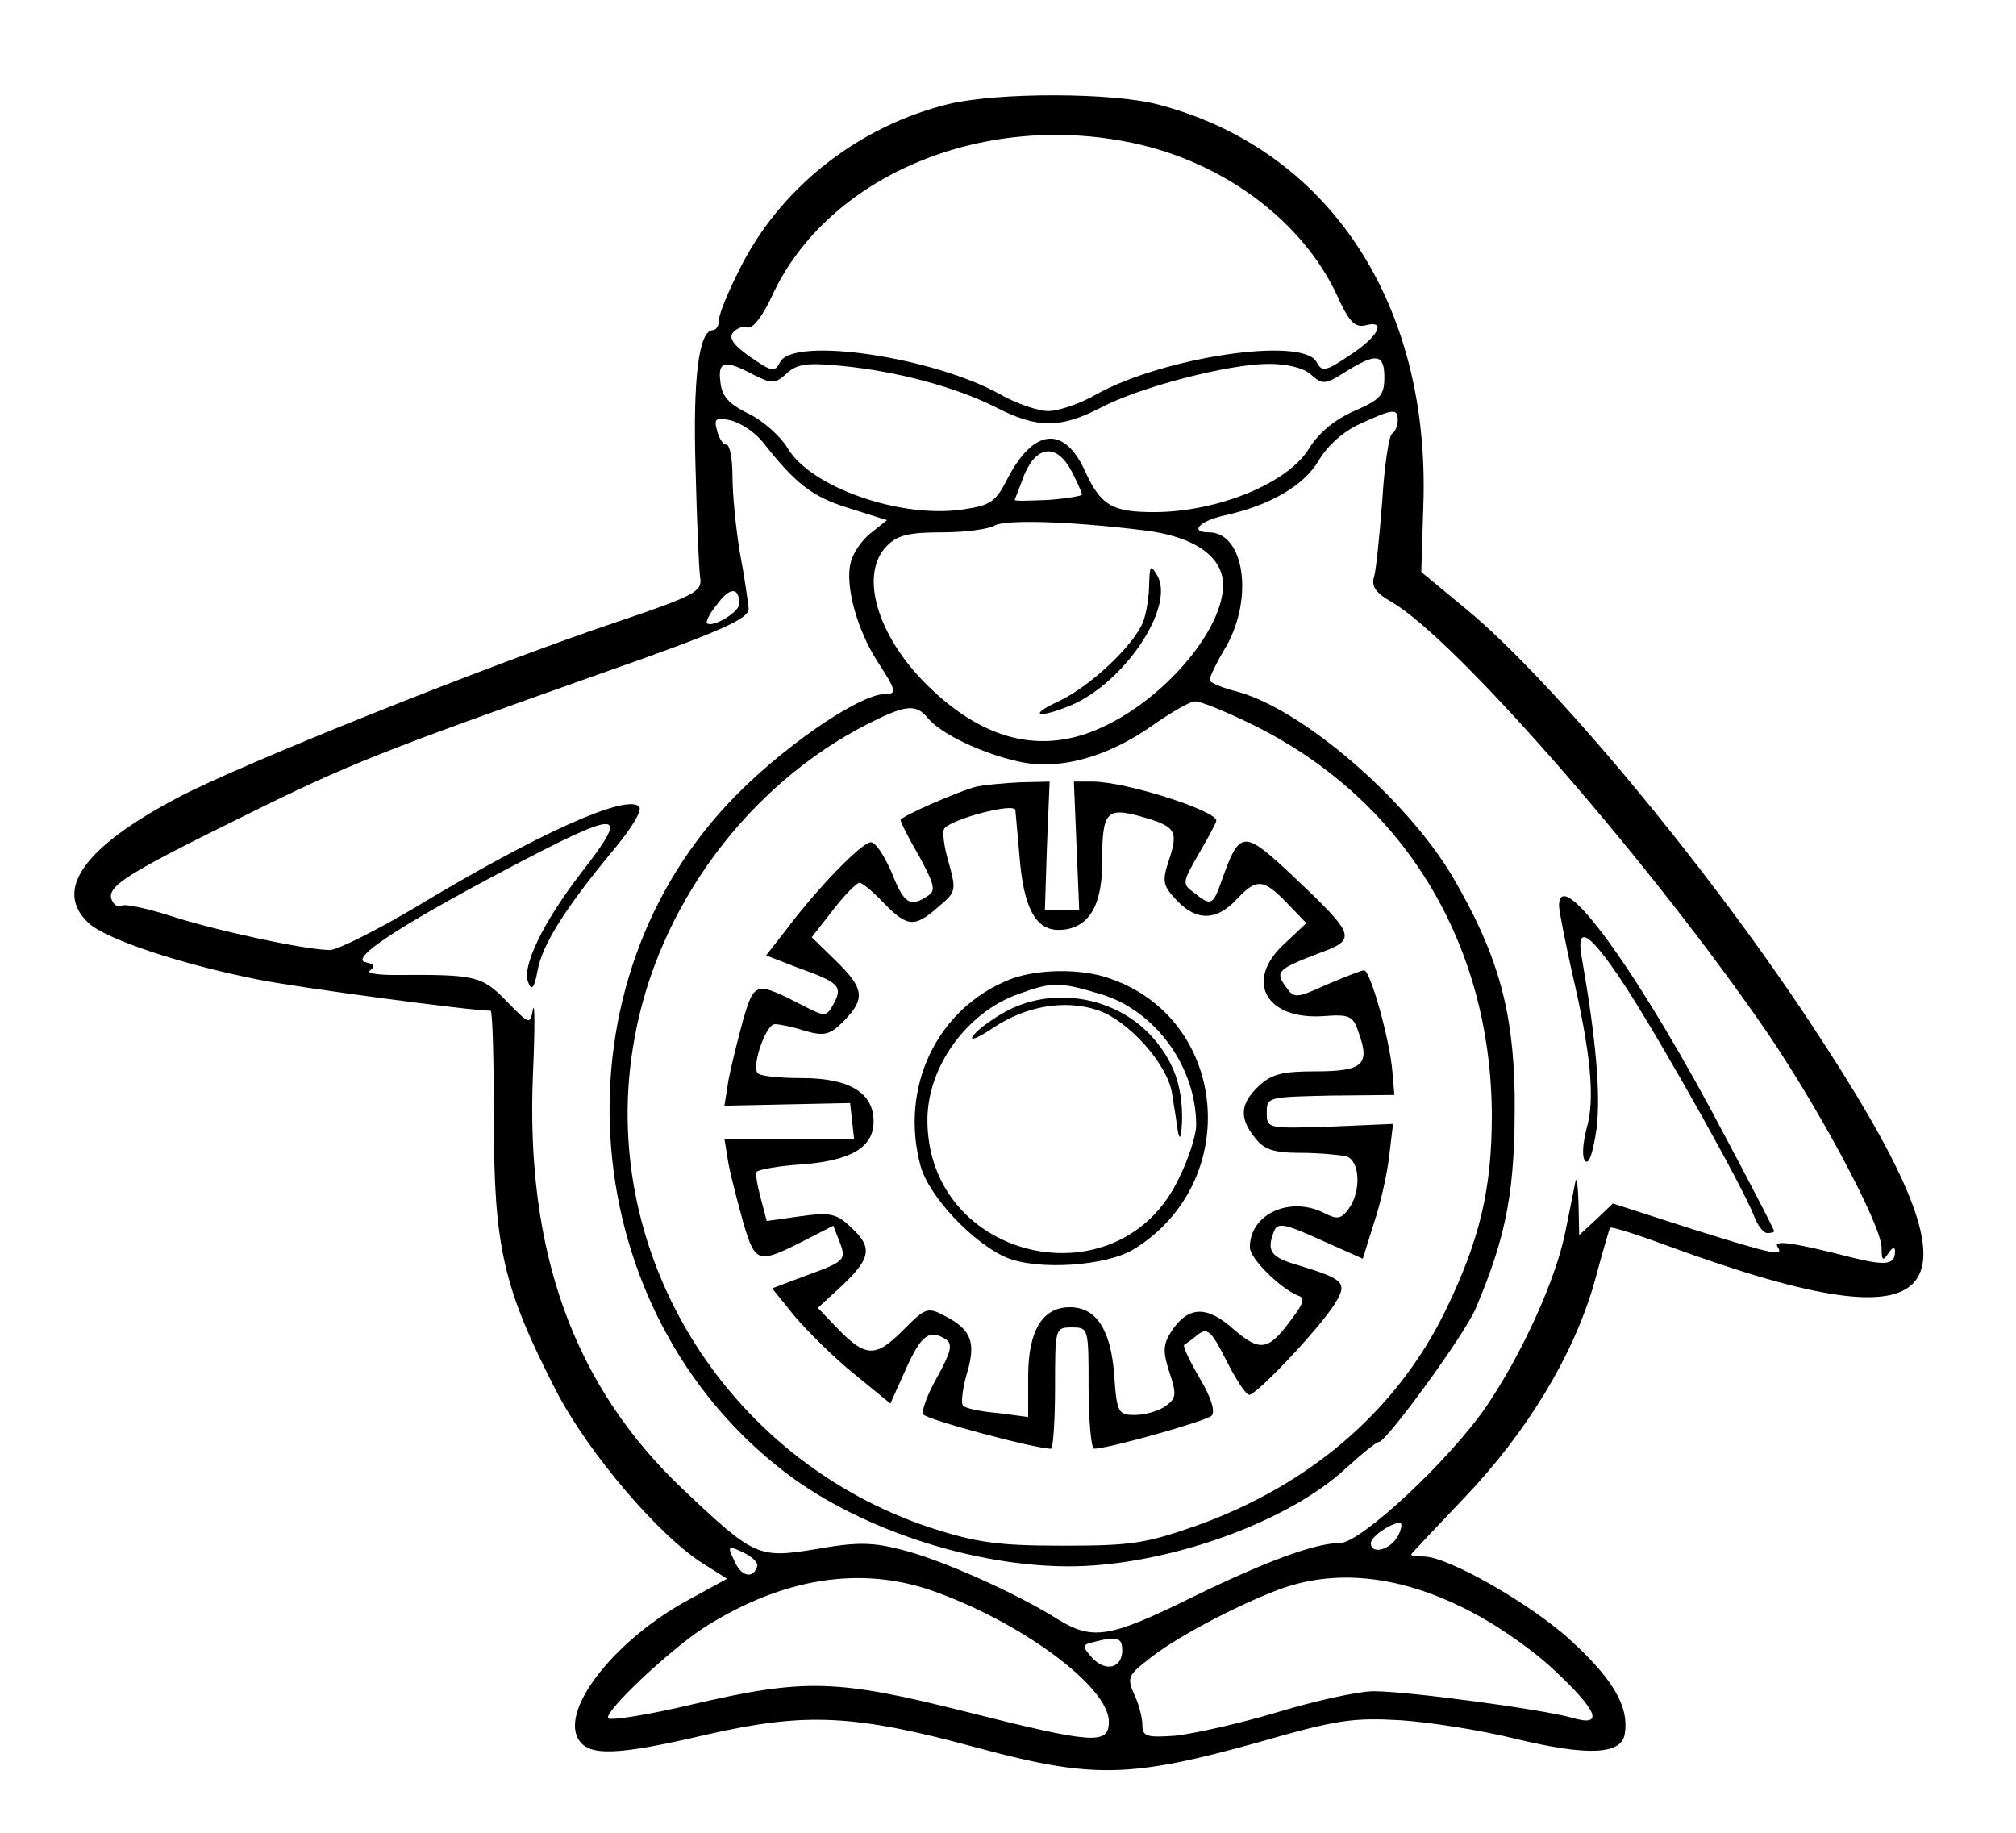<?xml version="1.0" encoding="UTF-8"?>
<svg xmlns="http://www.w3.org/2000/svg" xmlns:xlink="http://www.w3.org/1999/xlink" width="77px" height="70px" viewBox="0 0 77 70" version="1.1">
<g id="surface1">
<path style=" stroke:none;fill-rule:nonzero;fill:rgb(0%,0%,0%);fill-opacity:1;" d="M 36.266 3.965 C 32.879 4.785 29.953 7.051 28.387 10.012 C 27.875 10.988 27.465 11.969 27.465 12.199 C 27.465 12.43 27.359 12.609 27.23 12.609 C 26.691 12.609 26.461 14.438 26.566 17.887 C 26.617 19.867 26.691 21.746 26.746 22.082 C 26.82 22.594 26.539 22.75 23.484 23.781 C 18.738 25.375 9.215 29.184 6.828 30.445 C 3.207 32.348 2.027 33.996 3.387 35.258 C 4.055 35.875 6.906 36.828 9.883 37.418 C 11.449 37.727 17.941 38.602 18.738 38.602 C 18.812 38.602 18.863 40.48 18.863 42.773 C 18.863 47.637 19.223 49.18 21.227 53.094 C 22.457 55.484 25.18 58.676 26.871 59.73 L 27.77 60.297 L 26.359 61.07 C 23.562 62.562 21.434 65.215 22.074 66.398 C 22.457 67.094 23.512 67.066 27.027 66.242 C 30.773 65.395 32.621 65.469 37.344 66.758 C 41.734 67.941 43.172 67.914 48.125 66.527 C 51.078 65.676 51.691 65.598 53.516 65.703 C 54.645 65.781 56.594 66.09 57.828 66.398 C 60.703 67.094 61.961 67.016 62.062 66.191 C 62.215 65.188 61.625 64.156 60.035 62.691 C 58.547 61.301 55.312 59.449 54.387 59.449 C 54.105 59.449 53.898 59.422 53.898 59.371 C 53.898 59.344 54.797 58.395 55.902 57.234 C 58.316 54.715 60.086 51.781 60.883 49.027 C 61.188 47.895 61.473 46.914 61.496 46.891 C 61.547 46.84 62.523 47.148 63.703 47.586 C 74.871 51.676 76.152 49.617 69.094 38.988 C 65.09 32.941 59.266 25.969 56.004 23.266 L 54.285 21.848 L 54.363 19.328 C 54.645 11.582 50.742 5.688 44.223 3.988 C 42.453 3.527 38.141 3.527 36.266 3.965 Z M 43.582 5.531 C 46.918 6.332 49.77 8.52 51.051 11.246 C 51.512 12.277 51.742 12.508 52.129 12.43 C 52.977 12.199 52.668 12.844 51.562 13.562 C 50.613 14.207 50.488 14.207 50.281 13.82 C 49.742 12.844 44.43 13.641 41.887 15.055 C 41.273 15.414 40.426 15.699 40.039 15.699 C 39.656 15.699 38.809 15.414 38.191 15.055 C 35.652 13.641 30.34 12.844 29.801 13.82 C 29.594 14.23 29.492 14.207 28.668 13.641 C 28.004 13.176 27.824 12.918 28.004 12.688 C 28.156 12.531 28.414 12.43 28.566 12.508 C 28.746 12.559 29.133 12.07 29.465 11.348 C 31.594 6.664 37.703 4.145 43.582 5.531 Z M 52.875 14.41 C 52.875 15.105 52.719 15.262 51.719 15.699 C 50.973 16.031 50.383 16.523 50.023 17.09 C 49.254 18.426 46.535 19.559 44.07 19.559 C 42.477 19.559 42.043 19.301 41.453 18.016 C 40.656 16.238 39.477 16.344 38.473 18.297 C 38.039 19.148 37.859 19.301 36.781 19.457 C 34.395 19.816 30.953 18.605 30.082 17.113 C 29.801 16.652 29.133 16.059 28.594 15.801 C 27.848 15.441 27.566 15.133 27.516 14.594 C 27.41 13.793 27.668 13.719 28.773 14.309 C 29.492 14.668 29.594 14.668 30.055 14.258 C 30.441 13.898 30.824 13.844 32.133 13.973 C 34.289 14.18 36.551 14.797 38.062 15.57 C 39.629 16.367 40.504 16.367 42.043 15.57 C 43.555 14.773 46.945 13.898 48.457 13.898 C 49.176 13.898 49.793 14.051 50.074 14.309 C 50.512 14.695 50.613 14.695 51.383 14.207 C 52.566 13.461 52.875 13.512 52.875 14.41 Z M 53.387 16.059 C 53.387 16.266 53.285 16.496 53.156 16.574 C 53.055 16.652 52.875 17.781 52.797 19.094 C 52.695 20.406 52.566 21.719 52.488 22.004 C 52.359 22.391 52.539 22.648 53.18 23.008 C 55.566 24.422 62.574 32.402 67.117 38.887 C 69.25 41.898 71.867 46.762 71.867 47.66 C 71.867 48.152 71.918 48.176 72.125 47.867 C 72.277 47.637 72.379 47.609 72.379 47.789 C 72.379 48.305 72.047 48.355 70.711 48.023 C 68.504 47.457 67.734 47.352 67.887 47.609 C 68.145 47.996 67.836 47.945 64.629 46.941 L 61.602 45.965 L 60.957 46.582 L 60.316 47.172 L 60.289 45.91 C 60.266 45.219 60.215 44.883 60.164 45.164 C 60.113 45.449 59.934 46.324 59.777 47.094 C 59.418 48.871 58.137 51.703 56.773 53.711 C 55.387 55.742 51.977 58.934 51.18 58.934 C 50.23 58.934 48.355 59.629 45.559 60.992 C 42.375 62.562 41.734 62.664 40.398 61.844 C 38.809 60.84 35.906 59.551 34.445 59.191 C 33.34 58.906 32.75 58.883 31.184 59.164 C 28.953 59.527 28.824 59.473 26.078 56.875 C 21.918 52.938 20.07 47.816 20.355 41.047 C 20.43 39.348 20.43 38.219 20.355 38.551 C 20.25 39.145 20.227 39.145 19.352 38.242 C 18.402 37.266 18.172 37.215 15.066 37.238 C 14.375 37.238 13.961 37.16 14.141 37.059 C 14.348 36.906 14.297 36.828 13.961 36.75 C 13.348 36.621 15.168 35.41 19.25 33.25 C 23.793 30.855 24.102 30.883 22.203 33.328 C 20.738 35.23 19.918 36.93 20.176 37.523 C 20.301 37.855 20.406 37.754 20.535 37.059 C 20.715 36.082 21.559 34.719 23.461 32.426 C 24.152 31.602 24.539 30.934 24.41 30.805 C 23.922 30.316 20.535 31.836 15.887 34.641 C 14.375 35.539 12.883 36.285 12.602 36.285 C 11.703 36.285 8.215 35.539 6.492 34.973 C 5.594 34.691 4.773 34.512 4.645 34.59 C 4.516 34.664 4.336 34.562 4.262 34.355 C 4.082 33.844 4.824 33.379 9.367 31.141 C 13.371 29.156 14.578 28.695 22.844 25.762 C 27.617 24.09 28.617 23.625 28.594 23.238 C 28.566 22.98 28.438 22.031 28.258 21.102 C 28.105 20.176 27.977 18.891 27.977 18.195 C 27.977 17.527 27.875 16.984 27.746 16.984 C 27.617 16.984 27.465 16.754 27.387 16.445 C 27.258 15.98 27.336 15.93 27.926 16.059 C 28.309 16.16 28.848 16.523 29.133 16.883 C 30.391 18.477 31.004 18.969 32.418 19.406 L 33.879 19.867 L 33.266 20.355 C 32.93 20.613 32.57 21.129 32.492 21.488 C 32.262 22.363 32.75 24.09 33.52 25.273 C 34.238 26.379 34.266 26.508 33.805 26.508 C 32.801 26.508 29.723 28.645 27.824 30.676 C 20.996 37.934 21.996 50.082 29.953 56.207 C 32.957 58.523 37.68 59.988 41.453 59.809 C 45.02 59.629 49.254 58.059 51.383 56.102 C 52 55.535 52.566 55.074 52.668 55.074 C 52.949 55.074 55.953 50.957 56.363 49.977 C 57.57 47.121 57.879 45.422 57.852 41.82 C 57.801 38.527 57.184 36.391 55.465 33.457 C 53.695 30.496 49.77 27.125 47.305 26.43 C 46.688 26.277 46.199 26.07 46.199 25.969 C 46.199 25.863 46.48 25.273 46.84 24.68 C 47.895 22.801 47.508 20.332 46.176 20.332 C 45.406 20.332 45.816 19.895 46.766 19.688 C 48.512 19.301 49.793 18.555 50.359 17.602 C 50.691 17.035 51.309 16.469 51.949 16.188 C 53.234 15.594 53.387 15.594 53.387 16.059 Z M 40.938 18.016 C 41.145 18.426 41.324 18.812 41.324 18.891 C 41.324 18.941 40.734 19.043 40.039 19.094 C 39.32 19.121 38.758 19.148 38.758 19.094 C 38.758 19.07 38.938 18.633 39.117 18.145 C 39.605 16.984 40.375 16.934 40.938 18.016 Z M 43.684 20.254 C 45.609 20.484 46.715 21.258 46.715 22.34 C 46.715 23.984 44.66 26.48 42.375 27.641 C 39.988 28.875 37.68 28.387 35.445 26.199 C 33.496 24.293 32.801 21.926 33.879 20.844 C 34.289 20.434 34.727 20.332 36.012 20.332 C 36.883 20.332 37.781 20.203 37.988 20.074 C 38.371 19.844 40.758 19.895 43.684 20.254 Z M 28.234 23.059 C 28.234 23.395 27.207 23.984 27 23.805 C 26.949 23.754 27.105 23.418 27.387 23.086 C 27.875 22.414 28.234 22.414 28.234 23.059 Z M 47.816 27.664 C 53.594 30.496 56.953 36.004 56.98 42.594 C 56.98 45.422 56.52 47.352 55.211 50.055 C 53.336 53.891 50.023 56.719 45.711 58.266 C 43.734 58.961 43.195 59.035 40.555 59.035 C 38.062 59.035 37.27 58.906 35.523 58.344 C 27.645 55.719 22.766 47.715 24.23 39.684 C 25.129 34.613 28.566 29.98 33.16 27.641 C 34.598 26.918 34.984 26.867 35.445 27.434 C 35.934 28.027 37.5 28.773 38.887 29.082 C 40.449 29.441 42.297 28.926 44.043 27.691 C 44.738 27.203 45.457 26.789 45.637 26.789 C 45.816 26.766 46.816 27.176 47.816 27.664 Z M 53.387 58.676 C 53.105 59.191 52.359 59.398 52.359 58.934 C 52.359 58.703 53.078 58.188 53.465 58.16 C 53.566 58.16 53.539 58.395 53.387 58.676 Z M 28.926 59.809 C 28.773 60.324 28.309 60.219 28.055 59.629 C 27.77 59.035 27.797 59.012 28.387 59.293 C 28.723 59.449 28.953 59.68 28.926 59.809 Z M 35.547 60.734 C 38.961 61.918 42.352 64.414 42.352 65.754 C 42.352 66.656 41.758 66.602 36.855 65.367 C 31.953 64.133 30.723 64.105 26.488 65.086 C 24.77 65.496 23.305 65.727 23.227 65.625 C 23.074 65.367 25.617 62.973 26.949 62.125 C 29.902 60.273 32.828 59.809 35.547 60.734 Z M 55.773 61.352 C 56.93 61.895 58.367 62.871 59.289 63.719 C 61.062 65.367 61.293 65.984 60.008 65.598 C 58.906 65.289 53.797 64.594 52.461 64.594 C 51.898 64.594 50.23 64.957 48.793 65.395 C 47.328 65.832 45.586 66.219 44.891 66.293 C 43.789 66.371 43.633 66.32 43.633 65.883 C 43.633 65.625 43.504 65.086 43.324 64.723 C 43.043 64.105 43.094 63.977 43.789 63.438 C 44.762 62.613 47.199 61.328 48.844 60.711 C 50.922 59.938 53.285 60.145 55.773 61.352 Z M 42.863 63.027 C 42.863 63.719 42.223 63.875 41.707 63.309 C 41.324 62.871 41.324 62.82 41.758 62.719 C 42.656 62.484 42.863 62.535 42.863 63.027 Z M 42.863 63.027 "/>
<path style=" stroke:none;fill-rule:nonzero;fill:rgb(0%,0%,0%);fill-opacity:1;" d="M 59.547 34.59 C 59.547 34.793 59.777 35.926 60.035 37.109 C 60.754 40.172 60.934 41.973 60.598 43.105 C 60.445 43.699 60.418 44.215 60.547 44.344 C 60.703 44.496 60.855 43.957 60.984 43.082 C 61.137 41.742 60.957 39.684 60.418 36.594 C 60.164 35.207 60.754 35.617 62.215 37.883 C 63.703 40.223 66.578 45.371 66.988 46.426 C 67.117 46.785 67.348 47.094 67.504 47.094 C 67.633 47.094 67.762 47.07 67.762 47.02 C 67.762 46.969 66.938 45.371 65.938 43.492 C 62.68 37.266 59.547 32.914 59.547 34.59 Z M 59.547 34.59 "/>
<path style=" stroke:none;fill-rule:nonzero;fill:rgb(0%,0%,0%);fill-opacity:1;" d="M 43.891 22.312 C 43.891 22.75 43.789 23.418 43.66 23.754 C 43.301 24.656 41.633 26.223 40.426 26.789 C 39.246 27.332 39.629 27.461 40.887 26.945 C 42.965 26.07 44.891 23.16 44.199 21.977 C 43.941 21.539 43.914 21.594 43.891 22.312 Z M 43.891 22.312 "/>
<path style=" stroke:none;fill-rule:nonzero;fill:rgb(0%,0%,0%);fill-opacity:1;" d="M 37.344 30.031 C 36.602 30.215 34.395 31.191 34.395 31.32 C 34.395 31.398 34.703 32.016 35.113 32.711 C 35.703 33.816 35.754 34.023 35.422 34.227 C 34.754 34.664 34.523 34.512 34.059 33.328 C 33.777 32.684 33.445 32.168 33.266 32.168 C 32.93 32.168 31.289 33.844 30.082 35.438 L 29.262 36.492 L 30.465 36.957 C 32.059 37.523 32.188 37.676 31.852 38.32 C 31.57 38.836 31.52 38.836 30.801 38.473 C 28.848 37.469 28.824 37.469 28.387 38.938 C 28.184 39.684 27.926 40.715 27.824 41.254 L 27.668 42.23 L 30.055 42.18 L 32.469 42.129 L 32.547 42.824 L 32.621 43.492 L 27.668 43.492 L 27.824 44.445 C 27.926 44.984 28.207 46.039 28.414 46.785 C 28.875 48.281 28.953 48.281 30.879 47.301 L 31.828 46.812 L 32.059 47.406 C 32.34 48.125 32.289 48.176 30.723 48.742 L 29.492 49.207 L 30.363 50.285 C 30.852 50.852 31.852 51.855 32.621 52.473 L 34.008 53.605 L 34.598 52.293 C 35.188 50.98 35.496 50.75 36.137 51.16 C 36.395 51.344 36.316 51.652 35.805 52.578 C 35.422 53.246 35.188 53.891 35.266 54.02 C 35.395 54.223 39.527 55.332 40.145 55.332 C 40.219 55.332 40.297 54.277 40.297 53.016 C 40.297 50.723 40.297 50.699 40.938 50.699 C 41.578 50.699 41.578 50.723 41.578 53.016 C 41.578 54.277 41.684 55.332 41.785 55.332 C 42.324 55.332 46.07 54.277 46.277 54.07 C 46.43 53.914 46.25 53.348 45.816 52.629 C 45.43 51.961 45.172 51.418 45.227 51.367 C 45.25 51.344 45.508 51.188 45.738 50.98 C 46.121 50.699 46.25 50.801 46.84 51.961 C 47.199 52.68 47.586 53.273 47.715 53.273 C 47.996 53.273 50.332 50.801 50.949 49.848 C 51.488 49 51.383 48.871 49.613 48.332 C 48.535 48.023 48.355 47.789 48.664 47.02 C 48.793 46.684 49.074 46.734 50.434 47.352 L 52.051 48.074 L 52.461 46.762 C 52.719 46.016 52.977 44.855 53.055 44.188 L 53.207 42.926 L 50.793 43.031 C 48.406 43.105 48.383 43.105 48.383 42.488 C 48.383 41.898 48.434 41.898 50.82 41.844 L 53.258 41.82 L 53.18 40.918 C 53.078 39.684 52.336 37.059 52.102 37.059 C 52 37.059 51.359 37.316 50.691 37.598 C 49.484 38.141 49.434 38.141 49.102 37.676 C 48.691 37.109 48.816 37.008 50.359 36.414 C 51.848 35.875 51.797 35.746 49.383 33.457 C 47.484 31.68 47.355 31.68 46.66 33.637 C 46.328 34.59 46.25 34.613 45.609 34.098 C 45.148 33.766 45.148 33.715 45.789 32.605 C 46.148 31.988 46.457 31.422 46.457 31.344 C 46.457 30.961 42.992 29.852 41.734 29.852 L 41.016 29.852 L 41.219 34.742 L 39.91 34.742 L 39.988 32.297 L 40.09 29.852 L 38.961 29.879 C 38.371 29.906 37.629 29.98 37.344 30.031 Z M 38.781 30.934 C 38.781 30.984 38.859 31.758 38.938 32.684 C 39.09 34.664 39.551 35.516 40.426 35.516 C 41.527 35.516 42.094 34.664 42.094 32.992 C 42.094 31.012 42.246 30.832 43.504 31.164 C 44.891 31.551 45.02 31.707 44.66 32.812 C 44.379 33.66 44.402 33.816 44.941 34.383 C 45.688 35.18 46.457 35.18 47.227 34.355 C 47.996 33.531 48.254 33.559 49.152 34.484 L 49.895 35.258 L 49.074 36.031 C 47.508 37.445 48.332 38.965 50.562 38.809 C 51.562 38.73 51.691 38.809 51.898 39.453 C 52.336 40.66 52.051 40.918 50.254 40.918 C 48.973 40.918 48.562 41.023 48.074 41.484 C 47.355 42.156 47.328 42.719 47.945 43.469 C 48.277 43.906 48.664 44.031 49.664 44.031 C 50.383 44.031 51.152 44.109 51.41 44.16 C 51.949 44.316 52 45.5 51.512 46.168 C 51.23 46.555 51.078 46.582 50.613 46.348 C 49.305 45.656 47.738 46.348 47.738 47.637 C 47.738 48.074 48.922 49.23 49.59 49.488 C 49.844 49.566 49.793 49.773 49.383 50.312 C 48.457 51.598 48.152 51.652 47.125 50.777 C 46.098 49.848 45.379 49.875 44.738 50.852 C 44.43 51.344 44.402 51.598 44.66 52.398 C 44.941 53.246 44.941 53.402 44.508 53.711 C 44.25 53.891 43.734 54.043 43.352 54.043 C 42.711 54.043 42.656 53.969 42.555 52.5 C 42.426 50.777 41.863 49.926 40.863 49.926 C 39.809 49.926 39.27 50.828 39.27 52.578 L 39.27 54.121 L 38.113 53.969 C 37.449 53.914 36.855 53.785 36.781 53.684 C 36.703 53.605 36.754 53.094 36.91 52.527 C 37.293 51.289 37.113 50.801 36.137 50.285 C 35.422 49.902 35.367 49.926 34.469 50.828 C 33.445 51.855 33.059 51.855 31.953 50.699 L 31.238 49.953 L 32.188 49.078 C 33.266 48.047 33.34 47.637 32.492 46.863 C 31.953 46.348 31.699 46.297 30.57 46.453 L 29.285 46.633 L 29.055 45.758 C 28.926 45.293 28.848 44.832 28.902 44.754 C 28.953 44.676 29.746 44.523 30.672 44.469 C 32.547 44.316 33.367 43.801 33.367 42.824 C 33.367 41.742 32.441 41.176 30.645 41.176 C 29.746 41.176 28.977 41.098 28.926 40.969 C 28.723 40.637 29.262 39.117 29.594 39.117 C 29.773 39.117 30.285 39.219 30.75 39.375 C 31.492 39.582 31.699 39.531 32.238 38.988 C 33.059 38.141 33.008 37.754 31.93 36.699 L 31.004 35.797 L 31.828 34.742 C 32.262 34.176 32.727 33.715 32.828 33.715 C 32.93 33.715 33.34 34.047 33.75 34.484 C 34.648 35.41 34.934 35.438 35.832 34.641 C 36.523 34.074 36.523 33.996 36.242 32.969 C 36.062 32.375 35.984 31.781 36.062 31.656 C 36.293 31.293 38.707 30.652 38.781 30.934 Z M 38.781 30.934 "/>
<path style=" stroke:none;fill-rule:nonzero;fill:rgb(0%,0%,0%);fill-opacity:1;" d="M 38.602 37.395 C 35.781 38.5 34.344 41.535 35.164 44.547 C 35.496 45.707 37.141 47.457 38.422 48.023 C 39.629 48.535 42.246 48.355 43.301 47.715 C 47.484 45.141 46.918 38.91 42.375 37.367 C 41.297 36.98 39.629 37.008 38.602 37.395 Z M 42.016 37.961 C 44.121 38.578 45.688 40.738 45.688 42.977 C 45.688 43.34 45.406 44.238 45.047 44.961 C 42.785 49.848 35.422 48.176 35.422 42.773 C 35.422 40.738 36.934 38.656 38.91 37.961 C 40.195 37.496 40.449 37.496 42.016 37.961 Z M 42.016 37.961 "/>
<path style=" stroke:none;fill-rule:nonzero;fill:rgb(0%,0%,0%);fill-opacity:1;" d="M 38.473 38.602 C 37.988 38.859 37.395 39.273 37.191 39.531 C 36.984 39.785 37.293 39.684 37.91 39.273 C 39.168 38.422 40.656 38.164 41.914 38.578 C 43.094 38.965 44.582 40.637 44.762 41.742 C 44.84 42.207 44.941 42.875 44.992 43.234 C 45.07 43.594 45.121 43.414 45.148 42.797 C 45.172 41.461 44.812 40.48 43.941 39.531 C 42.555 38.062 40.246 37.676 38.473 38.602 Z M 38.473 38.602 "/>
</g>
</svg>
